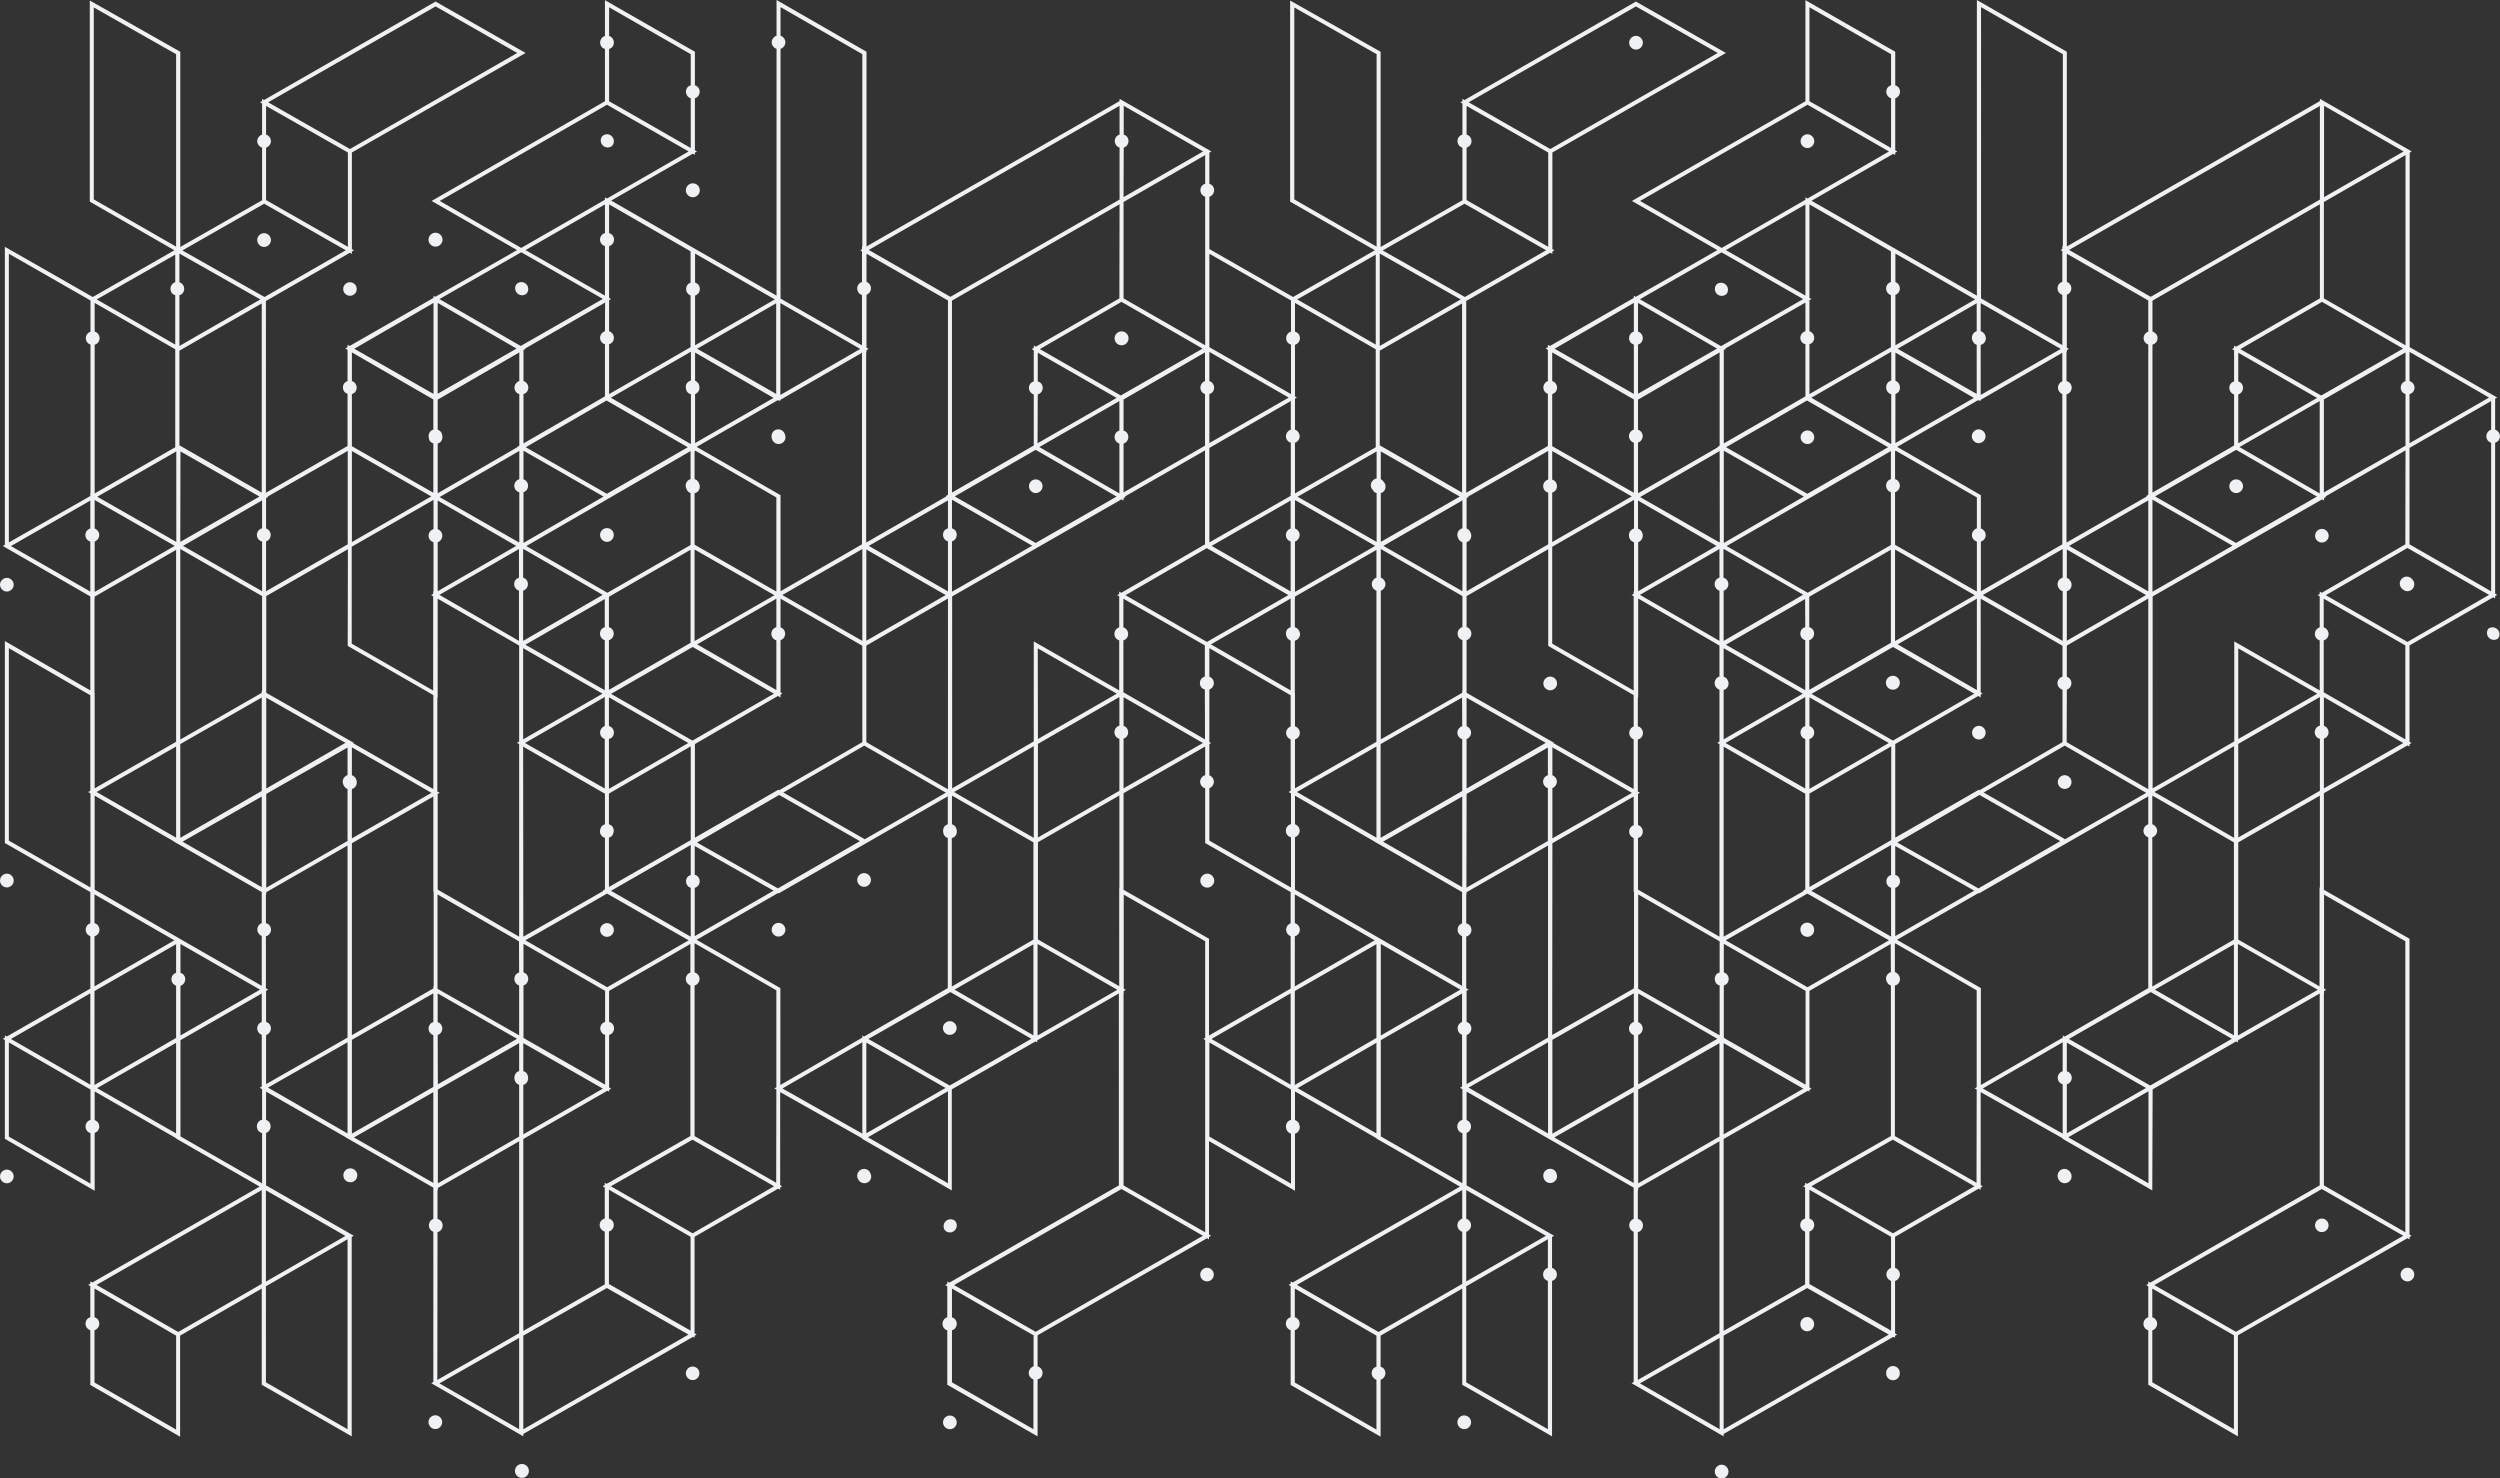 <svg id="Layer_1" data-name="Layer 1" xmlns="http://www.w3.org/2000/svg" viewBox="0 0 1439.4 851.2"><rect x="0" y="0" width="1439.4" height="851.2" fill="#333333" stroke="none"/><defs><style>.cls-1{fill:#f0f1f3;}</style></defs><title>MOD-Website-Components-R1</title><path class="cls-1" d="M1386.1,712.9l1.2.7v-1.4l1.2-.7-1.2-.7V540.5L1338,512.3V456.7l48.1-27.5,1.2.6v-1.3l1.2-.7-1.2-.7V371.6l48.2-27.7,1.1.7v-1.4l1.2-.7-1.2-.7V254.9a5.1,5.1,0,0,0,1.6-.9,4,4,0,0,0,0-5.6,3.9,3.9,0,0,0-1.6-1V229.5l1.2-.6L1408.5,212l-21.1-12.1V87.9l1.2-.7L1374.3,79l-38.6-22.1v1.3L1190,141.9V29.8L1138.2,0V170.2l-49.5-28.4h0L1043,115.6l47-27,1.2.6V87.9l1.2-.7-1.2-.7V56.6a3.9,3.9,0,0,0,1.6-1,4,4,0,0,0,0-5.6,5.1,5.1,0,0,0-1.6-.9V29.8L1039.5.1V58.3l-99.9,57.4L988.8,144l-47,26.9-1.1-.6v1.2l-48.3,27.7-1.2-.7v1.4l-1.2.7.4.2h-.2l1,.6v18a4.2,4.2,0,0,0-1.4.9,3.9,3.9,0,0,0,0,5.6,4.2,4.2,0,0,0,1.4.9v30l-47,26.9V173.3l48.4-27.8,1.2.7v-1.4l1.2-.7-1.2-.7V87.8l99.9-57.3L941.9.9,843.2,57.6l-1.2-.7v1.4l-1.2.6,1.2.7V77.5a3.9,3.9,0,0,0,0,7.5v30.3l-47.1,26.9V29.8L742.8.3V116.1l48.8,28L744.5,171l-48.2-27.6V113.3a3.9,3.9,0,0,0,1.6-1,4,4,0,0,0,0-5.6,5.1,5.1,0,0,0-1.6-.9V87.9l1.2-.7-1.2-.7h0L644.6,56.9v1.3L498.9,141.9V29.8L447.1,0V20.6a3.4,3.4,0,0,0-1.6,1,3.8,3.8,0,0,0,0,5.5,3.4,3.4,0,0,0,1.6,1V170.2l-49.5-28.4h0l-45.7-26.3,47-27,1.2.6V87.9l1.2-.7-1.2-.7V56.6a4.7,4.7,0,0,0,1.6-1,4,4,0,0,0,0-5.6,6.5,6.5,0,0,0-1.6-.9V29.8L348.3.1V20.7a3.9,3.9,0,0,0-1.6,1,4,4,0,0,0,0,5.6,5.1,5.1,0,0,0,1.6.9V58.3l-99.8,57.4L297.7,144l-47.1,26.9-1-.6v1.2l-48.3,27.7-1.2-.7v1.4l-1.2.7.3.2H199l1.1.6v18a6,6,0,0,0-1.5.9,4,4,0,0,0,0,5.6l1.5.9v30l-47,26.9V173.3l48.4-27.8,1.1.7v-1.4l1.2-.7-1.2-.7V87.8l100-57.3L250.8.9,152,57.6l-1.1-.7v1.3l-1.2.7,1.2.7V77.5a3.4,3.4,0,0,0-1.6,1,3.8,3.8,0,0,0,0,5.5,3.4,3.4,0,0,0,1.6,1v30.3l-47.1,26.9V29.8L51.7.3V116.1l48.7,28L53.4,171,2.8,142.1V313.7l-1.2.6,1.8,1.1,48.6,28v54.1L2.8,369.1V485.4L52,513.6v18a6,6,0,0,0-1.5.9,4,4,0,0,0,0,5.6,6,6,0,0,0,1.5.9v30.2L3.9,596.8l-1.1-.7v1.4l-1.2.6,1.2.7v56.9l51.7,29.9V652.3a6,6,0,0,0,1.5-.9,4,4,0,0,0,0-5.6,6,6,0,0,0-1.5-.9V628.4l47,27v.2l48,27.6L53.2,738.4l-1.2-.6v1.3l-1.2.7,1.2.7v17.9a5.1,5.1,0,0,0-1.6.9,4,4,0,0,0,0,5.6,3.9,3.9,0,0,0,1.6,1v31.5l51.7,29.8V769l47-27.1v55.4L202.5,827V712.2l1.2-.7-50.5-29V652.3a6,6,0,0,0,1.5-.9,4.4,4.4,0,0,0,1.1-2.9,4.3,4.3,0,0,0-1.1-2.8,6,6,0,0,0-1.5-.9V628.5l45.9,26.3H199l1.2.7h0l49.3,28.3v18a4.2,4.2,0,0,0-1.4.9,4,4,0,0,0,0,5.6,4.2,4.2,0,0,0,1.4.9v86.5l-1.2.7,1.2.7h0L301.3,827v-1.4L399,769.7l.9.5v-1.1l1.2-.7-1.2-.7V712.1l48.1-27.7,1.2.6v-1.3l1.1-.7-1.1-.7V628.8l47.2,26.6v.3l51.6,29.7V627.2l48.2-27.6,1,.6V599l47-27V682.5l-97.6,56-1.2-.7v1.4l-1.2.7,1.2.7v17.9a2.9,2.9,0,0,0-1.6.9,4,4,0,0,0,0,5.6,2.9,2.9,0,0,0,1.6.9v31.4L597.4,827V794.2a5.6,5.6,0,0,0,1.7-.9,4,4,0,0,0,0-5.6,4.2,4.2,0,0,0-1.7-1V768.8L695,712.9l1.1.7v-1.4l1.2-.7-1.2-.7V657l49.5,28.6V652.7a4.2,4.2,0,0,0,1.6-.9,3.9,3.9,0,0,0,.8-4.4,2.9,2.9,0,0,0-.9-1.6,3.8,3.8,0,0,0-1.5-.9V628.4l47,27v.2l48,27.6-96.3,55.2-1.2-.6v1.3l-1.1.7,1.1.7v17.9a6.5,6.5,0,0,0-1.6.9,4,4,0,0,0,0,5.6,4.7,4.7,0,0,0,1.6,1v31.5l51.8,29.8V794.4a3.9,3.9,0,0,0,1.6-1,4,4,0,0,0,0-5.6,5.1,5.1,0,0,0-1.6-.9V769l47-27.1v55.4L893.6,827V737.5a5.1,5.1,0,0,0,1.6-.9,3.9,3.9,0,0,0,0-5.6,3.9,3.9,0,0,0-1.6-1V712.2l1.2-.7-50.4-29V652.3a4.2,4.2,0,0,0,1.4-.9,4,4,0,0,0,0-5.6,4.2,4.2,0,0,0-1.4-.9V628.5l45.8,26.3h0l1.2.7h0l49.2,28.3v18a4.2,4.2,0,0,0-1.4.9,4,4,0,0,0,0,5.6,4.2,4.2,0,0,0,1.4.9v86.5l-1.2.7,1.2.7h0L992.4,827v-1.4l97.7-55.9,1,.5v-1.1l1.2-.7-1.2-.7V737.5a3.4,3.4,0,0,0,1.6-1,3.8,3.8,0,0,0,0-5.5,3.4,3.4,0,0,0-1.6-1V712.1l48.1-27.7,1.2.6v-1.3l1.2-.7-1.2-.7V628.8l47.2,26.6v.3l51.6,29.7.2-58.2,48.1-27.6,1,.6V599l47.1-27V682.5l-97.6,56-1.1-.7v1.4l-1.2.7,1.2.7v17.9a2.6,2.6,0,0,0-1.6.9,3.9,3.9,0,0,0,0,5.6,2.6,2.6,0,0,0,1.6.9v31.4l51.6,29.7V768.8Zm-1.2-171V709.5l-46.9-27V571.9h.1v-1.3l1.2-.7-1.2-.7V515.1ZM1335.7,511h-.2v56.9l-43.8-25.2-3-1.7v-56l47-26.9Zm-247,48.7a3.4,3.4,0,0,0-1.6,1,3.7,3.7,0,0,0-.5,4.9,2.4,2.4,0,0,0,.6.9,3.8,3.8,0,0,0,1.5.9v86.7l-48.2,27.5-1.2-.6v1.3l-1.2.7,1.2.7v17.9a3.7,3.7,0,0,0-1.6.9,3.9,3.9,0,0,0,0,5.6,3.9,3.9,0,0,0,1.6,1v30.4l-46.9,26.8V655.8l48.5-27.8.9.5v-1l1.2-.7-1.2-.7V570.5l46.8-27Zm.1,152.4V730a3.6,3.6,0,0,0-1.5,1,3.8,3.8,0,0,0,0,5.5,3.6,3.6,0,0,0,1.5,1v28.6l-47-26.8V709a2.9,2.9,0,0,0,1.6-.9,4,4,0,0,0,0-5.6,5.1,5.1,0,0,0-1.6-.9V685l2.6,1.5ZM644.4,567.8l-41.2-23.7-5.6-3.2v-56L644.5,458v53h-.1ZM397.5,560a3,3,0,0,0-1.5.9,3.9,3.9,0,0,0,0,5.5,4.4,4.4,0,0,0,1.5,1v86.7l-48.2,27.5-1.1-.6v1.3l-1.2.7,1.2.7v17.9a3.8,3.8,0,0,0-1.7,6.5,4.2,4.2,0,0,0,1.7,1v30.4l-46.9,26.8V655.8L349.7,628l1,.5v-1l1.2-.7-1.2-.7V595.9a4.2,4.2,0,0,0,1.7-1,4,4,0,0,0,0-5.6,3.2,3.2,0,0,0-1.7-.9V570.5l46.8-27Zm.1,152.1v54l-47-26.8V709a2.6,2.6,0,0,0,1.6-.9,3.9,3.9,0,0,0,0-5.6,4.2,4.2,0,0,0-1.6-.9V685l20.9,12ZM54.4,570.6l47-27v16.5a3.8,3.8,0,0,0-1.5.9,3.9,3.9,0,0,0,0,5.6,3.8,3.8,0,0,0,1.5.9v30.1l-47,27.1Zm50.5-407.1a3.9,3.9,0,0,0-1.6-1V146l46.6,26.4-46.6,26.8V170a5.1,5.1,0,0,0,1.6-.9A4,4,0,0,0,104.9,163.5Zm640.7,35a4.2,4.2,0,0,0,1.7-1,4,4,0,0,0,0-5.6,1.8,1.8,0,0,0-.7-.5l-1-.5V174.4l46.5,26.7v56.4l-46.5,26.6V254.9a3.8,3.8,0,0,0,1.5-.9,3.9,3.9,0,0,0,0-5.6,3.1,3.1,0,0,0-1.5-1V229.5l1.1-.6-1.1-.7ZM841,172.4l-46.6,26.8V146Zm494.7-54.8v54.2l-48.2,27.8-1.2-.6v1.3l-1.2.7,1.2.7v17.9a5.1,5.1,0,0,0-1.6.9,4,4,0,0,0,0,5.6,3.9,3.9,0,0,0,1.6,1v29.4l-47,27.1V198.4a3.8,3.8,0,0,0,1.7-6.5,4.2,4.2,0,0,0-1.7-1V173.1Zm97.4,111.3-45.8,26.3V226.9a4,4,0,0,0,1.7-.9,3.9,3.9,0,0,0,0-5.6,3.7,3.7,0,0,0-1.7-1V202.9h0v-.3l22.2,12.7Zm-48.2,84.5-48.1,27.9-1.2-.7V342l-1.2.7,1.2.6v17.9a3.4,3.4,0,0,0-1.6,1,3.9,3.9,0,0,0,0,5.6,4.2,4.2,0,0,0,1.6.9v28.8l-49.2-28.2v57.6l-47,27V343.4l97.6-55.9,1.1.7v-1.4l1.2-.7-.5-.2,46.2-26.6Zm0,112.3-47-27.1V368.7a4.2,4.2,0,0,0,1.6-.9,3.9,3.9,0,0,0,0-5.6,3.4,3.4,0,0,0-1.6-1V344.7l47,26.9Zm-144.1,49.9a3.4,3.4,0,0,0-1.6-1V458.5h.1v-.4l23.7,13.6,23.2,13.3v56l-47,27V482.1a3.4,3.4,0,0,0,1.6-1A3.8,3.8,0,0,0,1240.8,475.6Zm-691,6a4.2,4.2,0,0,0,1-3.8,4.5,4.5,0,0,0-1.1-2.3,5.1,5.1,0,0,0-1.6-.9V458.5h.1v-.4l13,7.5L595,485v56l-47,27V482.5A4,4,0,0,0,549.8,481.6ZM153.2,595.9a3.4,3.4,0,0,0,1.6-1,3.9,3.9,0,0,0,0-5.6,4.2,4.2,0,0,0-1.6-.9V570.5l1.2-.7-1.3-.8V539.1a3.8,3.8,0,0,0,1.8-1.1,3.9,3.9,0,0,0,0-5.5,3.6,3.6,0,0,0-1.8-1V514.9h.2v-1.2l46.8-26.9V597.4l-46.9,26.8Zm49.4-393L249.5,230v17.4a3.7,3.7,0,0,0-1.6.9,4.1,4.1,0,0,0-1,3.8,3.8,3.8,0,0,0,1.1,2.4l1.5.9v28.3l-46.9-26.8v-30a5.1,5.1,0,0,0,1.6-.9,4,4,0,0,0,0-5.6,3.9,3.9,0,0,0-1.6-1ZM299,219.4a3.4,3.4,0,0,0-1.6,1,3.9,3.9,0,0,0,0,5.6,4.2,4.2,0,0,0,1.6.9v29.7l-1.3.8h.3L252,284V255.4a5.1,5.1,0,0,0,1.6-.9,4.1,4.1,0,0,0,1-3.8,3.8,3.8,0,0,0-1.1-2.4,4.6,4.6,0,0,0-1.5-.9V230.1l47-27.2Zm199.9-19.2V169.7a4.2,4.2,0,0,0,1.4-.9,4,4,0,0,0,0-5.6,4.2,4.2,0,0,0-1.4-.9V146.1L545.8,173V284.9l-1.3.7.4.2-46.2,26.6V202.8l.2.2v-1.4l1.2-.7Zm98.6,26.9a4.2,4.2,0,0,0,1.7-1,4,4,0,0,0,0-5.6,5.6,5.6,0,0,0-1.7-.9V203.1l45.4,26-45.5,26.1Zm296.2,56.5a5.1,5.1,0,0,0,1.6-.9,4,4,0,0,0,0-5.6,2.9,2.9,0,0,0-1.6-.9V259.7l45.8,26.1-45.8,26.3ZM1190,200.2V169.7a4.2,4.2,0,0,0,1.4-.9,3.9,3.9,0,0,0,0-5.6,4.2,4.2,0,0,0-1.4-.9V146.1l46.9,26.9v18a2.7,2.7,0,0,0-1.5.9,3.9,3.9,0,0,0,0,5.6,4.6,4.6,0,0,0,1.5.9v86.5l-1.2.7.4.2-46.3,26.6V227a3.2,3.2,0,0,0,1.8-1,3.9,3.9,0,0,0,0-5.6,4,4,0,0,0-1.8-1V202.8l.2.2v-1.4l1.2-.7Zm98.7,26.9a3.9,3.9,0,0,0,1.6-1,4,4,0,0,0,0-5.6,5.1,5.1,0,0,0-1.6-.9V203.1l45,25.8.4.2-45.4,26.1Zm1.2-26.1,47-27.2,46.7,26.9-47.1,27-1.7-.9Zm-26.8,268-22.7-13,45.9-26.4v52.8Zm-173.2-42.6L1043,399.5l46.9-27,46.8,26.9Zm-2.7,83.8a2.9,2.9,0,0,0,1.6.9v28.1h-.1l-45.8-26.3,45.9-26.4v17.3a5.1,5.1,0,0,0-1.6.9A4,4,0,0,0,1087.2,510.2Zm-341.6,2V482a3.8,3.8,0,0,0,1.5-.9,3.9,3.9,0,0,0,0-5.6,3.8,3.8,0,0,0-1.5-.9V458.1l45.9,26.5h-.1l50.4,29v18a5.5,5.5,0,0,0-1.4.9,4,4,0,0,0,0,5.6,5.5,5.5,0,0,0,1.4.9v28.6l-46.9-27h0ZM557.7,460.9l-8.4-4.9,45.9-26.4v52.8ZM447,361.1a4.2,4.2,0,0,0-1.7,1,3.9,3.9,0,0,0,0,5.6,4.2,4.2,0,0,0,1.7,1v28.6L401.4,371,447,344.7Zm-48.3,65.3-46.9-26.9,47-27,46.8,26.9Zm-2.6,83.8a2.9,2.9,0,0,0,1.6.9v28.1h-.2l-45.7-26.3,45.9-26.4v17.3a5.1,5.1,0,0,0-1.6.9A4,4,0,0,0,396.1,510.2Zm-47.7,60.3v17.9a4.2,4.2,0,0,0-1.6.9,3.9,3.9,0,0,0,0,5.6,2.6,2.6,0,0,0,1.6.9v28.7l-46-26.3h.2l-1.2-.6V567.4a3.9,3.9,0,0,0,1.6-1,4,4,0,0,0,0-5.6,5.1,5.1,0,0,0-1.6-.9V543.4l1.4.8ZM103.9,259.9l45.5,26L103.8,312Zm45.2,50.9a4,4,0,0,0,1.8,1v28.6l-45.5-26.1,45.5-26.2v16.1a3.2,3.2,0,0,0-1.8,1A3.9,3.9,0,0,0,149.1,310.8Zm1.8,32.4v54.4h-.2v1.3l-46.9,26.9V316.1ZM252,174.4l45.4,26.3-45.4,26Zm196.3,56.3.4-.2.6.4v-.7l47-27.1V313.4l-46.9,27V285.1l-48.3-27.8,46.7-26.9ZM795,283.9a3.7,3.7,0,0,0,1.6-.9,4,4,0,0,0,.1-5.5l-.7-.9-1-.7v-16l45.5,26L795,312Zm45.2,21.3a3.8,3.8,0,0,0-.7,4.4,2.9,2.9,0,0,0,.9,1.6,3.9,3.9,0,0,0,1.6,1v28.2l-45.5-26.1L842,288.1v16.1A3.6,3.6,0,0,0,840.2,305.2Zm299.2-74.5.4-.2.6.4v-.7l47-27.1v16.5a2.6,2.6,0,0,0-1.3.8,3.9,3.9,0,0,0,0,5.6,3.8,3.8,0,0,0,1.3.9v86.5l-46.9,27V311.8a4.2,4.2,0,0,0,1.6-.9,3.9,3.9,0,0,0,0-5.6,3.4,3.4,0,0,0-1.6-1V285.1l-48.2-27.8,46.6-26.9Zm196.2.2v53.2l-46.2-26.7ZM1287.5,259l46.5,26.9-46.6,26.7-46.6-26.8ZM1190,340.4a3.7,3.7,0,0,0,1.6-.9,4,4,0,0,0,.4-5.1l-.6-.8a4.2,4.2,0,0,0-1.4-.9V316.4l23.8,13.7,21.8,12.5L1190,368.9Zm1.3-26.1,45.6-26.2v52.4Zm-54.7-3.4a4.2,4.2,0,0,0,1.6.9v28.8l-47.1-26.9V283.4a3.9,3.9,0,0,0,1.6-1,4,4,0,0,0,0-5.6,3.7,3.7,0,0,0-1.6-.9V259.8h.2v-.4l46.9,27v17.8a3.4,3.4,0,0,0-1.6,1A3.9,3.9,0,0,0,1136.6,310.9ZM994.1,396.3a3.9,3.9,0,0,0,.4-5,1.8,1.8,0,0,0-.5-.7,3.9,3.9,0,0,0-1.6-1V373.2l45.6,26.2-45.6,26.3V397.3A4.2,4.2,0,0,0,994.1,396.3Zm-.2-62.8a4.2,4.2,0,0,0-1.6-.9V316.3h.2v-.2l45.7,26.3L992.4,369V340.1a3.4,3.4,0,0,0,1.6-1A3.9,3.9,0,0,0,993.9,333.5Zm45.5,27.6a5.6,5.6,0,0,0-1.7.9,4,4,0,0,0,0,5.6,4.2,4.2,0,0,0,1.7,1v28.8l-45.7-26.2,45.6-26.3Zm2.3,7.5a3.4,3.4,0,0,0,1.6-1,3.9,3.9,0,0,0,0-5.6,4.2,4.2,0,0,0-1.6-.9V343.6l47-27.1v53.6l-47,27.1Zm-2.3,32.7v16.8a2.9,2.9,0,0,0-1.6.9,4,4,0,0,0,0,5.6,5.1,5.1,0,0,0,1.6.9V454l-45.9-26.2Zm49.3-125.4a3.7,3.7,0,0,0-1.6.9,4,4,0,0,0,0,5.6,3.9,3.9,0,0,0,1.6,1v30.4l-47.9,27.5-46.7-26.9,94.6-54.7Zm-96.2,36.7V259.5l46.1,26.4Zm-2.5,20a4.2,4.2,0,0,0-1.6.9,3.9,3.9,0,0,0,0,5.6,3.4,3.4,0,0,0,1.6,1V369l-45.8-26.5L990,316.1Zm101.1-16.2,45.9,26.3-45.9,26.4Zm-4-58.9-46.5,26.8-46.8-26.8,46.6-26.9Zm-96.9,54.6H990v.2l-45.7-26.1,45.8-26.5Zm-47,.1a4.4,4.4,0,0,0,1.5-1,4.3,4.3,0,0,0-.1-5.9,3.8,3.8,0,0,0-1.5-.9V288.2l45.2,26.1-45.1,26.1ZM943,425.8a4.6,4.6,0,0,0,1.8-1,4,4,0,0,0,0-5.6,3.6,3.6,0,0,0-1.8-1V401.6h.2v-57L989,371.1h-.1l1.1.6v17.8a4,4,0,0,0-2.1,6l.6.7a3.8,3.8,0,0,0,1.5.9v29.9l-1.3.7,1.3.7V539.3l-46.9-27.1V482.5a6.5,6.5,0,0,0,1.6-.9,4,4,0,0,0,0-5.6,4.7,4.7,0,0,0-1.6-1V457.1l1.1-.6-1.1-.7H943Zm.2,170.1a4.2,4.2,0,0,0,1.4-.9,3.9,3.9,0,0,0,0-5.6,4.2,4.2,0,0,0-1.4-.9V572l31,17.7,14.6,8.4-45.6,26.2Zm46.9-36a5.6,5.6,0,0,0-1.7.9,4.3,4.3,0,0,0-1.1,2.8,4.4,4.4,0,0,0,1.1,2.9,5.6,5.6,0,0,0,1.7.9v28.7l-11.6-6.6-35.3-20.2V515l45.7,26.3h0l1.2.7ZM939.6,456.5l-45.8,26.2v-29a2.4,2.4,0,0,0,1.4-.9,3.8,3.8,0,0,0,0-5.5,3.1,3.1,0,0,0-1.4-.9V430.3l30.5,17.4ZM796.3,484.6l45.6-26v52.2Zm48.1-59.1a3.1,3.1,0,0,0,1.4-.9,3.8,3.8,0,0,0,0-5.5,3.3,3.3,0,0,0-1.4-1V401.7l45.6,26L844.4,454Zm-2.5-7.4a3.4,3.4,0,0,0-1.6,1,3.8,3.8,0,0,0,0,5.5,3.4,3.4,0,0,0,1.6,1v29.8l-47,27v-54l46.9-26.8Zm-49.4,64.2L746.7,456l45.8-26.2Zm47.9-114.7a3.7,3.7,0,0,0,1.6.9v29.1h-.1v1.3L795,425.7V340.1a3.6,3.6,0,0,0,1.5-1,3.8,3.8,0,0,0,0-5.5,3.6,3.6,0,0,0-1.5-1V316.1l47,27.1v17.9a2.9,2.9,0,0,0-1.6.9A4,4,0,0,0,840.4,367.6Zm-48.6-53.3-46.2,26.5v-29a3.1,3.1,0,0,0,1.5-1,3.8,3.8,0,0,0,0-5.5,3.1,3.1,0,0,0-1.5-1V287.9Zm-98,111.4-47-27.1V368.7a5.1,5.1,0,0,0,1.6-.9,4,4,0,0,0,0-5.6,3.9,3.9,0,0,0-1.6-1V344.7l46.9,26.9v17.9a4.2,4.2,0,0,0-1.7,1,4,4,0,0,0,0,5.6,5.6,5.6,0,0,0,1.7.9Zm1.1-56.1L648,342.7l46.8-27.1,47,27Zm48.2-65.3a4.7,4.7,0,0,0-1.6,1,3.9,3.9,0,0,0,0,5.5,4.7,4.7,0,0,0,1.6,1v28.7l-45.5-26.2,45.5-26.1ZM544.5,342.6l-45.7,26.3V316.4Zm3.6-1.9v-29a3.9,3.9,0,0,0,1.6-1,4,4,0,0,0,0-5.6,5.1,5.1,0,0,0-1.6-.9V287.7l46.2,26.5Zm98.8-85.3a3.9,3.9,0,0,0,1.6-1,4,4,0,0,0,0-5.6,5.1,5.1,0,0,0-1.6-.9V230l46.9-27.1v16.5a3.6,3.6,0,0,0-1.5,1,4,4,0,0,0,0,5.6,4.6,4.6,0,0,0,1.5.9v29.7l-46.9,26.9Zm-2.4-7.5a5.1,5.1,0,0,0-1.6.9,4,4,0,0,0,0,5.6,3.9,3.9,0,0,0,1.6,1v28.7l-46.1-26.7,46.1-26.5ZM596.3,259l46.6,26.9-46.6,26.7-46.6-26.8Zm-50.5,45.2a5.6,5.6,0,0,0-1.7.9,4,4,0,0,0,0,5.6,4.2,4.2,0,0,0,1.7,1v28.8l-45.6-26.2,45.6-26.2ZM447,340.6l-47.1-27V284a5,5,0,0,0,1.9-1,4,4,0,0,0,.7-4.5,4.2,4.2,0,0,0-1-1.7,3.2,3.2,0,0,0-1.6-.9V259.8h.3v-.4l46.8,27Zm-98.8,20.5a5.1,5.1,0,0,0-1.6.9,4,4,0,0,0,0,5.6,3.9,3.9,0,0,0,1.6,1v28.8l-45.7-26.2,45.7-26.3Zm-1.3,38.3-45.7,26.3V373.2Zm3.7-30.8a3.9,3.9,0,0,0,1.6-1,4,4,0,0,0,0-5.6,5.1,5.1,0,0,0-1.6-.9V343.6l47-27.1v53.6l-47,27.1ZM347,342.5,301.2,369V340.1a3.9,3.9,0,0,0,1.6-1,4,4,0,0,0,0-5.6,5.1,5.1,0,0,0-1.6-.9V316.3h.2v-.2L328,331.5Zm1.2,58.8v16.8a2.7,2.7,0,0,0-1.5.9,3.9,3.9,0,0,0,0,5.6,4.6,4.6,0,0,0,1.5.9V454l-45.9-26.2Zm49.4-125.4a3.2,3.2,0,0,0-1.6.9,3.8,3.8,0,0,0-.8,4.5,4.2,4.2,0,0,0,1,1.7,4.2,4.2,0,0,0,1.4.9v29.9l-47.9,27.5-22.1-12.8L303,314.4l94.6-54.7Zm-96.2,36.7V283.4a6,6,0,0,0,1.5-.9,4,4,0,0,0,0-5.6,3,3,0,0,0-1.5-.9V259.5l46.1,26.4Zm-2.6,20a6.5,6.5,0,0,0-1.6.9,4,4,0,0,0,0,5.6,4.7,4.7,0,0,0,1.6,1V369L253,342.5l45.8-26.4Zm101.1-16.2,46,26.3-46,26.4ZM396,257.5l-46.6,26.8-46.7-26.8,46.5-26.9Zm-97,18.4a4.2,4.2,0,0,0-1.7,1,3.9,3.9,0,0,0,0,5.6,4,4,0,0,0,1.7.9v28.7h-.2v.2l-45.7-26.1L299,259.6Zm-47,36.3a3.1,3.1,0,0,0,1.5-1,3.8,3.8,0,0,0,0-5.5,3.1,3.1,0,0,0-1.5-1V288.2l45.2,26.1L252,340.4Zm0,32.5,45.9,26.4h-.1l1.1.6v55.3l-1.3.7,1.3.7V539.3L252,512.2V457.1l1.2-.6-1.2-.7h-.2V401.6h.2Zm-3.6,111.8-45.8,26.2V454.3a4.2,4.2,0,0,0,1.7-1,4.1,4.1,0,0,0,.8-4.4,3.4,3.4,0,0,0-1-1.6,2.9,2.9,0,0,0-1.5-.9V430.3l33.2,18.9ZM153.3,454V401.7l45.6,26Zm-2.6-52.4v53.8l-46.9,27v-54Zm0,57v52.2l-45.6-26.2Zm2.6-1.5,46.8-26.7v15.9a3.9,3.9,0,0,0-1.6,1,3.8,3.8,0,0,0-.8,4.4,3.4,3.4,0,0,0,1,1.6,2.4,2.4,0,0,0,1.4.9v30l-46.8,26.9Zm49.3,28.4,46.9-26.9v54.9h.2v54.3h-.2v1.3L202.6,596ZM252,595.9a3.8,3.8,0,0,0,1.5-.9,4,4,0,0,0,0-5.6,3.8,3.8,0,0,0-1.5-.9V572l29.4,16.8,16.3,9.3-45.6,26.2Zm-2.5-24v16.6a2.9,2.9,0,0,0-1.6.9,4,4,0,0,0,0,5.6,2.9,2.9,0,0,0,1.6.9v29.9l-46.9,26.9v-54Zm49.4-12a5.1,5.1,0,0,0-1.6.9,4,4,0,0,0,0,5.6,3.9,3.9,0,0,0,1.6,1v28.7l-47-26.8V515l45.8,26.3h-.1l1.2.7Zm2.3-130L348.3,457v17.6a4.2,4.2,0,0,0-1.6.9,3.9,3.9,0,0,0-1.1,2.1,3.7,3.7,0,0,0,1,3.8,4.2,4.2,0,0,0,1.7,1v29.7l-1.3.7.3.2-46,26.3Zm49.4,80.8V482.3a5.1,5.1,0,0,0,1.6-.9,4.1,4.1,0,0,0,1-2.1,3.7,3.7,0,0,0-1-3.8,4.2,4.2,0,0,0-1.6-.9V456.9l47.1-27.2v54Zm0-56.5V425.5a5.6,5.6,0,0,0,1.7-.9,4,4,0,0,0,0-5.6,4.2,4.2,0,0,0-1.7-1V401.5l45.7,26.3Zm99.8-111.6,46.1-26.5V369Zm48.4,29.1,47-27.1V454h-.1v.4l-46.9-27.1Zm49.4,82.2V343.4l97.5-55.9,1.2.7v-1.4l1.2-.7-.5-.2,46.2-26.6v54.1l-48.2,27.9-1.2-.7V342l-1.2.7,1.2.6v17.9a3.9,3.9,0,0,0-1.6,1,4,4,0,0,0,0,5.6,5.1,5.1,0,0,0,1.6.9v28.8l-49.2-28.2v57.6Zm49.3-80.6L643,399.4l-45.4,26.1Zm145.6-28.7v16.5a6.5,6.5,0,0,0-1.6.9,4,4,0,0,0-.7,4.5,3.1,3.1,0,0,0,.9,1.4,4.2,4.2,0,0,0,1.4.9v28.7L697.2,371Zm2.4,24.3a4,4,0,0,0,1.8-1,3.8,3.8,0,0,0,.3-5.2,1.8,1.8,0,0,0-.5-.7,5.1,5.1,0,0,0-1.6-.9V344.8h.1v-1.3l46.9-26.9v16a3.1,3.1,0,0,0-1.5,1,3.8,3.8,0,0,0,0,5.5,3.1,3.1,0,0,0,1.5,1v87l-46.9,26.8V425.7a4.2,4.2,0,0,0,1.6-.9,3.9,3.9,0,0,0,0-5.6,3.4,3.4,0,0,0-1.6-1V399h-.1Zm98.9,88.2,46.8-26.7v15.9a4.7,4.7,0,0,0-1.6,1,3.9,3.9,0,0,0,0,5.5,4.7,4.7,0,0,0,1.6,1v30.4l-46.9,26.9Zm49.4,28.4,46.8-26.9v16.5a4.2,4.2,0,0,0-1.4.9,3.9,3.9,0,0,0,0,5.6,4.2,4.2,0,0,0,1.4.9v31h.2v54.3h-.1v1.3l-47,26.8Zm46.9,86.4v16.6a2.6,2.6,0,0,0-1.6.9,3.9,3.9,0,0,0,0,5.6,2.6,2.6,0,0,0,1.6.9v29.9l-46.9,26.9v-54Zm51.8,25.6V567.4a4.2,4.2,0,0,0,1.6-.9,3.9,3.9,0,0,0,1.2-2.8,4,4,0,0,0-1.2-2.9,4.2,4.2,0,0,0-1.6-.9V543.4l47.1,27.1v54l-46-26.3h.1Zm-.1-167.6,47,27.1v55.1l-1.3.7.4.2-46.1,26.3Zm49.4,80.8V456.9l47.1-27.2v54Zm0-56.5V425.5a3.7,3.7,0,0,0,1.6-.9,4,4,0,0,0,0-5.6,3.9,3.9,0,0,0-1.6-1V401.5l45.7,26.3Zm50.8-83.2,45.6-26.3v52.6Zm49-28.4,46-26.5v16.5a4.6,4.6,0,0,0-1.8,1,4,4,0,0,0-.3,5.2l.5.7a5.1,5.1,0,0,0,1.6.9V369Zm48.4,54.5a4.4,4.4,0,0,0,1.5-1,3.9,3.9,0,0,0,0-5.5,4.4,4.4,0,0,0-1.5-1V371.7l46.9-27.1V454h0v.4l-47-27.1Zm49.3-56.4v-53l46.1,26.5Zm-52.8-139.8-46.1,26.5V198.6a3.9,3.9,0,0,0,2.6-5.4,3.1,3.1,0,0,0-1-1.5,3.4,3.4,0,0,0-1.6-1V174.5Zm-48.4-10.2a3.4,3.4,0,0,0-1.6,1,3.9,3.9,0,0,0-.8,4.4,6,6,0,0,0,.9,1.5,3.8,3.8,0,0,0,1.5.9v28.3l-37.6-21.5-7.9-4.5,45.5-26.2Zm-46.8,36.2,1.5-.9a4.1,4.1,0,0,0,1-3.8,4.7,4.7,0,0,0-1.1-2.1,4.2,4.2,0,0,0-1.4-.9V203l45.2,26.1-45.2,26ZM989.1,257.5l-46,26.5V254.8a3.8,3.8,0,0,0,1.5-.9,3.9,3.9,0,0,0,0-5.6,3.8,3.8,0,0,0-1.5-.9V230.1l47-27.2v53.7l-1.3.8Zm-.5-56.8-45.5,26V198.4a5.1,5.1,0,0,0,1.6-.9,4,4,0,0,0,0-5.6,3.9,3.9,0,0,0-1.6-1V174.4Zm-47.9-9.8a4.7,4.7,0,0,0-1.6,1,4,4,0,0,0,0,5.6,6.5,6.5,0,0,0,1.6.9v28.4l-45.6-26,45.6-26.4Zm0,39.1v17.4a3.2,3.2,0,0,0-1.6.9,3.9,3.9,0,0,0,0,5.6,3.4,3.4,0,0,0,1.6,1v28.8l-47-26.8v-30a4.2,4.2,0,0,0,1.6-.9,3.9,3.9,0,0,0,0-5.6,3.4,3.4,0,0,0-1.6-1V202.9Zm.1,57.8v16.5a4.2,4.2,0,0,0-1.7,1,3.8,3.8,0,0,0-1.2,3.1,3.9,3.9,0,0,0,1.2,2.8,4.2,4.2,0,0,0,1.7,1v28.4h-.2v1.3l-1.2.7,1.2.7v54.3l-46.9-27V314.8Zm-.2,112.4v18.1a4.2,4.2,0,0,0-1.4.9,4,4,0,0,0,0,5.6,4.2,4.2,0,0,0,1.4.9v28.6l-11.9-6.8-34.2-19.6.3-.2-50.4-28.8V368.5a2.9,2.9,0,0,0,1.6-.9,4,4,0,0,0,0-5.6,3.9,3.9,0,0,0-1.6-1V343.2l47-27v55.7Zm-148-140.3v15.6a3.6,3.6,0,0,0-2.1,1.1,3.8,3.8,0,0,0-.1,5.5l.6.9a3.7,3.7,0,0,0,1.6.9V312l-45.5-26Zm-49.4-12.5a3.4,3.4,0,0,0-1.6,1,3.9,3.9,0,0,0,0,5.6,4.2,4.2,0,0,0,1.6.9v28.8h-.1v1.8l-46.8,26.8V257.9l46.9-27Zm-97.5-73.6,46.7,26.9-47.1,27L598.7,201ZM495.3,200.9l-46,26.5V174.5Zm-95.1,26a4.2,4.2,0,0,0,1.4-.9,3.9,3.9,0,0,0,1-3.8,3.9,3.9,0,0,0-1.1-2.1,3.8,3.8,0,0,0-1.3-.9V203l45.2,26.1-45.2,26Zm-150.6-.1-45.6-26,45.6-26.4Zm-1.3,59-45.7,26.3V259.7Zm1.3,2v16.9a3.3,3.3,0,0,0-1.7,1,3.9,3.9,0,0,0,0,5.5,4.2,4.2,0,0,0,1.7,1v28.4h-.2v1.3l-1.2.7,1.2.7v54.3l-46.9-27V314.8Zm-49.4,84.1,49.3,28.3v54.1l-9.4-5.3-36.8-21.1.4-.2-50.4-28.8V343.2l47-27Zm-98.7-112V312L56,286ZM349.6,568.4l-46.4-26.6-.7-.4,47-26.9,21.3,12.2,25.7,14.7Zm98.5-113.7-48,27.6V428.4l47.8-27.7,1.5.9v-1.7l1.1-.6-1.1-.7v-30a6,6,0,0,0,1.5-.9,4,4,0,0,0,0-5.6,6,6,0,0,0-1.5-.9V344.7l47.1,27.1v55.5L448.6,455Zm149.5-26.4,46.9-27v16.5a4.2,4.2,0,0,0-1.7,1,4,4,0,0,0,0,5.6,4.2,4.2,0,0,0,1.7,1v29.9l-46.9,26.9Zm49.3-3a6,6,0,0,0,1.5-.9,4,4,0,0,0,0-5.6,6,6,0,0,0-1.5-.9V401.4l45.7,26.4-45.7,26.1Zm49.4,28.5a4.2,4.2,0,0,0,1.4-.9,3.9,3.9,0,0,0,0-5.6,4.2,4.2,0,0,0-1.4-.9v-18l1-.6-1-.6V397a4.2,4.2,0,0,0,1.4-.9,3.9,3.9,0,0,0,0-5.6,4.2,4.2,0,0,0-1.4-.9V373.2l46.8,27.1v18a4.2,4.2,0,0,0-1.4.9,3.9,3.9,0,0,0,0,5.6,4.2,4.2,0,0,0,1.4.9v29.6l-1.2.7,1.4.8v17.7a4,4,0,0,0-1.8,1,4,4,0,0,0,0,5.6,4,4,0,0,0,1.8,1v28.8h-.2L696.3,484Zm49.2,85.3a4.2,4.2,0,0,0,1.7-1,3.9,3.9,0,0,0,0-5.6,4.2,4.2,0,0,0-1.7-1V515h.1l45.9,26.4-46,26.5Zm98.9,56.8a3.9,3.9,0,0,0,1.6-1,4,4,0,0,0,0-5.6,5.1,5.1,0,0,0-1.6-.9V570.5l1.2-.7-1.4-.8V539.2a3.2,3.2,0,0,0,1.8-1,3.9,3.9,0,0,0,0-5.6,4,4,0,0,0-1.8-1V514.9h.2v-1.2l46.9-26.9V597.4l-46.9,26.8Zm196.3-27.5-47.1-27,47-26.9,47,26.9Zm98.6-113.7-48.1,27.6V428.4l47.8-27.7,1.4.9v-1.7l1.1-.6-1.1-.7V344.7l47.1,27.1v17.8a3.3,3.3,0,0,0-1.7,1,3.8,3.8,0,0,0,0,5.5,4.2,4.2,0,0,0,1.7,1v30.2L1139.7,455Zm149.4-26.4,47-27v16.5a4,4,0,0,0-1.8,1,4,4,0,0,0,0,5.6,4,4,0,0,0,1.8,1v29.9l-47,26.9Zm0-55,45.5,26.1-45.5,26.1Zm49.3-89.8V230l47-27.1v16.5a3.9,3.9,0,0,0-1.6,1,4,4,0,0,0,0,5.6,5.1,5.1,0,0,0,1.6.9v29.7Zm-246.7-84.7v-29a4.2,4.2,0,0,0,1.4-.9,4,4,0,0,0,0-5.6,4.2,4.2,0,0,0-1.4-.9V146l45.9,26.4Zm-2.4,3.7v16.6a4.6,4.6,0,0,0-1.8,1,4.2,4.2,0,0,0-1,3.8,3.6,3.6,0,0,0,1.1,2.1,4.2,4.2,0,0,0,1.7,1v28.4h-.2v.2L1042.9,229Zm-49.4-11.8a4.2,4.2,0,0,0-1.7,1,3.8,3.8,0,0,0,1.7,6.5v30l-47,27.1V201.5l1.2-.6-.4-.2,46.2-26.5ZM891.4,276.1a4.2,4.2,0,0,0-1.7,1,3.9,3.9,0,0,0,0,5.6,3.2,3.2,0,0,0,1.7.9v29.8l-47,27V312.1a2.9,2.9,0,0,0,1.6-.9,4,4,0,0,0,.7-4.5,4.6,4.6,0,0,0-.9-1.5,4.2,4.2,0,0,0-1.4-.9V286.8l1.2-.7-.3-.2,46.1-26.3ZM742,228.9l-45.7,26.2V226.9a5.1,5.1,0,0,0,1.6-.9,4,4,0,0,0,0-5.6,3.9,3.9,0,0,0-1.6-1V202.9h0v-.3L719.5,216Zm-97.5-57.1-48.1,27.8-1.2-.6v1.3l-1.2.7,1.2.7v17.9a4.2,4.2,0,0,0-1.6.9,3.9,3.9,0,0,0,0,5.6,3.4,3.4,0,0,0,1.6,1v29.4l-47.1,27.1V173.1l96.5-55.5Zm-197.6,55-38.8-22.2-6.7-3.8,45.5-26.2Zm-46.7-28V170.2a4.7,4.7,0,0,0,1.6-1,4,4,0,0,0,0-5.6,6.5,6.5,0,0,0-1.6-.9V146l45.9,26.4Zm-2.4,3.7v16.6a4,4,0,0,0-1.8,1,3.7,3.7,0,0,0-1,3.8,3.5,3.5,0,0,0,1,2.1,4.6,4.6,0,0,0,1.8,1v28.4h-.2v.2L351.7,229Zm-49.5-11.8a3.9,3.9,0,0,0-1.6,1,3.9,3.9,0,0,0,0,5.6,3.7,3.7,0,0,0,1.6.9v30l-46.9,27.1V226.9a4.2,4.2,0,0,0,1.6-.9,3.9,3.9,0,0,0,0-5.6,3.4,3.4,0,0,0-1.6-1V201.5l1.2-.6-.3-.2,46.1-26.5ZM200.2,313.4l-47,27V311.7a4.6,4.6,0,0,0,1.5-.9,4,4,0,0,0,0-5.6,4.6,4.6,0,0,0-1.5-.9V286.8l1.2-.7-.3-.2,46.1-26.3Zm-99.3-55.9L54.5,284.1V198.5a4.2,4.2,0,0,0,1.7-1,4,4,0,0,0,0-5.6,4.2,4.2,0,0,0-1.7-1V174.4l46.4,26.7ZM52,304.3a3.9,3.9,0,0,0,0,7.5v28.8L6.3,314.4,52,288.2Zm2.5,7.5a4.4,4.4,0,0,0,1.5-1,3.9,3.9,0,0,0,0-5.5,4.4,4.4,0,0,0-1.5-1V287.9l46.1,26.4L54.5,340.8Zm46.9,170.5L55.6,456l45.8-26.2Zm-1,2.3h-.2l50.5,29v17.9a4.2,4.2,0,0,0-1.4.9,3.9,3.9,0,0,0,0,5.5,2.4,2.4,0,0,0,1.4.9v28.8l-47-27h0L54.5,512.2V458.1Zm3.5,83a4.7,4.7,0,0,0,1.6-1,4,4,0,0,0,0-5.6,4.3,4.3,0,0,0-1.6-.9V543.5l45.8,26.3-45.8,26.4Zm96.2,32.5v52.5l-45.8-26.4Zm49.4,28.7v52.3l-45.7-26.2Zm2.6-1.5,46.8-26.7v16.1a4.2,4.2,0,0,0-1.6.9,4.5,4.5,0,0,0,.1,6.1,3.8,3.8,0,0,0,1.5.9v29.8l-46.8,26.9Zm49.2-2.7a3.2,3.2,0,0,0,1.6-.9A4.1,4.1,0,0,0,304,620a4.4,4.4,0,0,0-1.1-2.4,6.5,6.5,0,0,0-1.6-.9V600.6l45.8,26.2-45.8,26.3ZM400,511.2a4.2,4.2,0,0,0,1.7-1,4,4,0,0,0,0-5.6,3.2,3.2,0,0,0-1.7-.9V487.1l45.4,25.7L400,539Zm1.3-26.1,47.3-27.4,46.5,26.6-47.2,27.2Zm96.6-1.9L451,456.3l46.6-27,47,27.1Zm2.1,115,47.2-27,46.6,26.9-47,26.9-12.3-7Zm-1.2,2.1L533.2,620l11.2,6.4-45.6,26.1Zm50.8-30.5L595,543.7v52.4Zm97.3-113.1,47-26.9v16.5a4.2,4.2,0,0,0-1.7,1,3.9,3.9,0,0,0,0,5.6,4.2,4.2,0,0,0,1.7,1v31.5l49.2,28.2v18a4.2,4.2,0,0,0-1.4.9,3.9,3.9,0,0,0,0,5.6,4.2,4.2,0,0,0,1.4.9v30.2l-47,27V540.5l-49.2-28.2Zm96.2,167.8-45.6-26.3,45.6-26.3Zm2.4.2V570.6l47-27v54ZM795,543.5l45.8,26.3L795,596.2Zm96.3,56.6v52.5l-45.8-26.4Zm49.3,28.7v52.3l-45.7-26.2Zm2.6-1.5L990,600.6v53.8l-46.8,26.9Zm49.2-26.7,45.9,26.2-45.9,26.3Zm98.8-89.4a3.9,3.9,0,0,0,1.6-1,4,4,0,0,0,0-5.6,3.7,3.7,0,0,0-1.6-.9V487.1l45.5,25.7L1091.2,539Zm1.2-26.1,47.3-27.4,46.5,26.6-47.1,27.2Zm96.6-1.9-46.9-26.9,46.7-27,46.9,27.2Zm2.2,115,47.1-27,46.7,26.9L1238,625l-11.9-6.8Zm-1.2,26.1a3.9,3.9,0,0,0,0-7.5V600.3l34.9,20,10.7,6.1L1190,652.5Zm50.7-54.5,45.5-26.1v52.4ZM1338,453.9V425.3a3.8,3.8,0,0,0,1.5-.9,3.9,3.9,0,0,0,0-5.6,3.8,3.8,0,0,0-1.5-.9V401.4l45.7,26.4Zm48.1-84.3-47-26.9,47-27.2,45.4,26.1,1.6.9Zm48.2-122.2a3.9,3.9,0,0,0-1.6,1,4,4,0,0,0,0,5.6,5.1,5.1,0,0,0,1.6.9v85.6l-5.1-3-41.9-24.1V257.9l47-27ZM1385,198.5h0v.3l-47-27V116.3l47-27ZM1338.1,60.9l45.8,26.3-45.8,26.3Zm-2.4,54-97.4,56-47-27L1335.7,61ZM1140.6,4.1l47.1,27.1V141.8l-.3-.2v1.8l-1,.6,1,.6v17.7a4.3,4.3,0,0,0-1.6.9,4,4,0,0,0,0,5.6,4.7,4.7,0,0,0,1.6,1v28.9l-46.8-26.9Zm-51.9,158.3a5.1,5.1,0,0,0-1.6.9,4,4,0,0,0,0,5.6,3.9,3.9,0,0,0,1.6,1v30l-46.9,27V198.2a5.1,5.1,0,0,0,1.6-.9,4,4,0,0,0,0-5.6,3.9,3.9,0,0,0-1.6-1V172.8l1.2-.6-1.2-.7V117.7l46.9,27Zm-49.2,7.8L993.7,144l45.8-26.3Zm49.3-139V49.1a6.5,6.5,0,0,0-1.6.9,4,4,0,0,0,0,5.6,4.7,4.7,0,0,0,1.6,1V85.2l-37.4-21.5-9.6-5.4V4.2ZM944.3,115.7l96.4-55.4,9.2,5.3,37.7,21.6-46.9,27.1-1.2-.7V115l-48.1,27.7h-.2Zm47,29.7h.1l46.8,26.8-47.3,27.1-46.7-27,47-27ZM841.8,283.6l-47.4-27.2V201.9l47.4-27.2ZM843.4,171l-47.3-26.8,47.1-26.9,47,26.8ZM941.9,3.7,989,30.5,892.6,85.8l-47-26.9ZM891.4,87.8v54.3l-47-26.9V85a3.9,3.9,0,0,0,0-7.5V61ZM745.2,4.3l47.4,26.9V142l-47.4-27.2Zm46.9,142.3v51.8l-45.2-26ZM743.3,173v17.9a3.4,3.4,0,0,0-1.6,1,3.9,3.9,0,0,0,0,5.6l.6.5,1,.4v28.5l-24.8-14.3-22.2-12.7V146.1Zm-49.4-67.2a5.1,5.1,0,0,0-1.6.9,4,4,0,0,0,0,5.6,3.9,3.9,0,0,0,1.6,1v28.8h0v56.4h0v.3l-47-27V116.3l47-27ZM647,85a4.7,4.7,0,0,0,1.6-1,4,4,0,0,0,0-5.6,5.1,5.1,0,0,0-1.6-.9V60.9l45.7,26.3-45.8,26.3Zm-2.4-7.5a5.1,5.1,0,0,0-1.6.9,4,4,0,0,0,0,5.6,3.9,3.9,0,0,0,1.6,1v29.9l-97.4,56-47-27,144.4-83ZM496.5,31.2V141.8h-.2v1.7l-1,.6,1,.6v17.7a3.7,3.7,0,0,0-1.6.9,4,4,0,0,0,0,5.6,3.9,3.9,0,0,0,1.6,1v28.9l-46.9-26.9V28.1a3.4,3.4,0,0,0,1.6-1,3.8,3.8,0,0,0,0-5.5,3.4,3.4,0,0,0-1.6-1V4.1ZM397.6,162.8a2.9,2.9,0,0,0-1.4.8,4,4,0,0,0,0,5.6,4.2,4.2,0,0,0,1.4.9v29.8l-46.9,27V198.2a5.1,5.1,0,0,0,1.6-.9,4,4,0,0,0,0-5.6,3.9,3.9,0,0,0-1.6-1V172.8l1.1-.6-1.1-.7V141.7a3.9,3.9,0,0,0,0-7.5V117.7l46.9,27Zm-49.3-28.6a3.9,3.9,0,0,0,0,7.5v28.5L302.6,144l45.7-26.3Zm49.4-103V49.1a5.1,5.1,0,0,0-1.6.9,4,4,0,0,0,0,5.6,3.9,3.9,0,0,0,1.6,1V85.2L359.5,63.3l-8.8-5V28.2a5.1,5.1,0,0,0,1.6-.9,4,4,0,0,0,0-5.6,3.9,3.9,0,0,0-1.6-1V4.2ZM253.2,115.7l96.3-55.4,8.3,4.8,38.7,22.1-47,27.1-1.2-.7V115l-48.1,27.7H300ZM300,145.3h.2l46.9,26.8-47.3,27.1-46.8-27ZM150.7,283.6l-47.4-27.2V201.9l47.4-27.2ZM152.3,171,105,144.2l47.1-26.9,47,26.8Zm.9-55.8V85a3.4,3.4,0,0,0,1.6-1,3.8,3.8,0,0,0,0-5.5,3.4,3.4,0,0,0-1.6-1V61l47.1,26.8v54.3ZM250.8,3.7l47,26.8L201.5,85.8,154.4,58.9ZM54,4.3l47.4,26.9V142L54,114.8Zm46.9,142.3v15.9a3.9,3.9,0,0,0-1.6,1,4,4,0,0,0,0,5.6,5.1,5.1,0,0,0,1.6.9v28.4l-45.2-26Zm-95.8-.5,47,26.9v18a4.6,4.6,0,0,0-1.5.9,3.9,3.9,0,0,0,0,5.6,4.6,4.6,0,0,0,1.5.9v85.4H52v1.8L5.1,312.3ZM54.4,344.8h.1v-1.3l46.9-26.9V427.1L54.5,453.9V399h-.1ZM5.1,484V373.2L52,400.3v55l-1.2.7,1.3.8v54.1H52Zm49.3,55.1a4.2,4.2,0,0,0,1.7-1,4,4,0,0,0,0-5.6,4.2,4.2,0,0,0-1.7-1V515h.1l45.9,26.4-46,26.5ZM52,571.9v52.6L6.3,598.2ZM5.1,654.4V600.2l47,27.1v17.5a4.2,4.2,0,0,0-1.7,1,4,4,0,0,0,0,5.6,4.2,4.2,0,0,0,1.7,1v29.1Zm50.8-27.9,45.5-26.1v52.2Zm97.3,58.9h0l45.7,26.2-45.8,26.3V685.3ZM54.4,796V765.9a3.9,3.9,0,0,0,1.6-1,4,4,0,0,0,0-5.6,5.1,5.1,0,0,0-1.6-.9V741.9l47,27.1v54.1Zm48.2-29.1-47-27.1,95.1-54.6v54Zm97.5,56-47-27V740.6l47-27.1ZM150.9,644.7a3.2,3.2,0,0,0-1.8,1,3.9,3.9,0,0,0-1.2,2.8,4,4,0,0,0,3,3.9v28.8h-.2l-46.8-26.9V598.9L150.7,572v16.4a4.2,4.2,0,0,0-1.4.9,3.9,3.9,0,0,0,0,5.6,4.2,4.2,0,0,0,1.4.9v29.8l-1.2.7,1.4.8Zm101,64.7a3.6,3.6,0,0,0,1.8-1,4,4,0,0,0,0-5.6,4.6,4.6,0,0,0-1.8-1V685.2l.2.2V684l46.8-26.9V767.6l-47.1,26.9Zm47,113.5L253,796.5l45.9-26.2Zm2.4,0V769l48.1-27.4,47,26.8Zm97.5-112.8-25.7-14.8L351.7,683l47-26.8,47,26.8ZM446.9,681l-47-26.9V567.4a3.3,3.3,0,0,0,1.7-1,3.8,3.8,0,0,0,0-5.5,4.2,4.2,0,0,0-1.7-1V543.3h.1v-.2l47,27.1v55.8l-1.2.7,1.2.6ZM401.1,541.1l46.8-26.9.4.2,97.4-55.9v16.1a5.1,5.1,0,0,0-1.6.9,4.2,4.2,0,0,0-1,3.8,3.8,3.8,0,0,0,1.1,2.3,4.6,4.6,0,0,0,1.5.9v86.4l-48.2,27.9-1-.6v1.2l-47.2,27.3V568.9Zm49.4,85.6,46-26.6v52.6Zm49.2,28.1,46.1-26.5v53Zm97.7-58.6V543.5l5.3,3,40.6,23.4ZM548.1,795.9v-30a2.9,2.9,0,0,0,1.6-.9,4,4,0,0,0,0-5.6,2.9,2.9,0,0,0-1.6-.9V741.9l34.6,19.9,12.4,7v17.9a3.4,3.4,0,0,0-1.6,1,3.9,3.9,0,0,0,0,5.6,4.6,4.6,0,0,0,1.5.9v28.7Zm144.5-84.4-96.3,55.3-12.4-7.1-34.6-19.8,96.4-55.3,5.5,3.1Zm-41.1-26.3-4.6-2.7V571.9h.1v-1.3l1.2-.7-1.2-.7V515.1l46.9,26.8v55.6l-1.1.7,1.1.6V709.5Zm44.8-30.8V600.2l47,27.1v17.5a4,4,0,0,0-1.8,1,4.2,4.2,0,0,0-.8,4.4,3.9,3.9,0,0,0,1,1.6,4.2,4.2,0,0,0,1.6.9v28.8Zm50.8-27.9,45.4-26.1v52.2Zm97.1,82.7a3.4,3.4,0,0,0,1.6-1,3.8,3.8,0,0,0,0-5.5,3.4,3.4,0,0,0-1.6-1V685.3h.2l45.7,26.2-45.9,26.3ZM745.5,796V765.9a3.9,3.9,0,0,0,1.6-1,3.9,3.9,0,0,0,0-5.6,5.1,5.1,0,0,0-1.6-.9V741.9l47,27.1v17.9a5.1,5.1,0,0,0-1.6.9,4,4,0,0,0,0,5.6,3.9,3.9,0,0,0,1.6,1v28.7Zm48.2-29.1-47-27.1,95.2-54.6v16.5a3.4,3.4,0,0,0-1.6,1,3.8,3.8,0,0,0,0,5.5,3.4,3.4,0,0,0,1.6,1v30ZM891.2,730a4.7,4.7,0,0,0-1.6,1,4,4,0,0,0,0,5.6,6.5,6.5,0,0,0,1.6.9v85.4l-47-27V740.6l47-27.1ZM842,644.8a4,4,0,0,0-1.8,1,4,4,0,0,0,0,5.6,3.2,3.2,0,0,0,1.8,1v28.8h-.1L795,654.3V598.9L841.8,572v16.4a4.2,4.2,0,0,0-1.4.9,4,4,0,0,0,0,5.6,4.2,4.2,0,0,0,1.4.9v29.8l-1.2.7,1.4.8Zm101,64.6a3.2,3.2,0,0,0,1.8-1,4,4,0,0,0,0-5.6,4,4,0,0,0-1.8-1V685.2l.2.2V684L990,657.1V767.6L943,794.5Zm47.1,113.5-45.9-26.4,45.9-26.2Zm2.3,0V769l48.1-27.4,47,26.8Zm97.5-112.8-45.1-26-1.9-1.1,46.9-26.8,47,26.8ZM1138,681l-47-26.9V567.4a3.8,3.8,0,0,0,1.8-.9,3.9,3.9,0,0,0,.4-5,1.6,1.6,0,0,0-.6-.8,3.4,3.4,0,0,0-1.6-1V543.3h.2v-.2l46.9,27.1v55.8l-1.2.7,1.2.6Zm-45.8-139.9,46.9-26.9.3.2,97.5-55.9v16.1a3.4,3.4,0,0,0-1.6,1,3.8,3.8,0,0,0,0,5.5,3.4,3.4,0,0,0,1.6,1v86.8l-48.1,27.9-1.1-.6v1.2l-47.2,27.3V568.9Zm49.4,85.6,46-26.6v16.7a3.9,3.9,0,0,0,0,7.5v28.4Zm49.2,28.1,46.2-26.5v53Zm97.7-58.6V543.5l3.3,1.9,42.7,24.5Zm48.3,88.4,46.9,26.9-96.3,55.3-12.1-6.9-34.9-20Zm-97.6,111.3v-30a2.6,2.6,0,0,0,1.6-.9,3.9,3.9,0,0,0,0-5.6,2.6,2.6,0,0,0-1.6-.9V741.9l34.9,20,12.1,6.9v54.1Z"/><path class="cls-1" d="M352.3,532.7a3.9,3.9,0,0,0-5.6,0,3.8,3.8,0,0,0,0,5.5,3.9,3.9,0,0,0,5.6,0A3.9,3.9,0,0,0,352.3,532.7Z"/><circle class="cls-1" cx="201.5" cy="166.4" r="3.9"/><path class="cls-1" d="M451,532.5a3.9,3.9,0,0,0-5.5,0,3.9,3.9,0,0,0,0,5.6,3.9,3.9,0,0,0,5.5,0A3.9,3.9,0,0,0,451,532.5Z"/><path class="cls-1" d="M599.1,282.7a3.9,3.9,0,1,0-5.5,0A3.8,3.8,0,0,0,599.1,282.7Z"/><path class="cls-1" d="M642.9,197.6a4,4,0,1,0,0-5.6A4,4,0,0,0,642.9,197.6Z"/><path class="cls-1" d="M549.7,708.4a3.9,3.9,0,0,0,0-5.6,4,4,0,0,0-5.6,5.6A3.9,3.9,0,0,0,549.7,708.4Z"/><path class="cls-1" d="M6.7,339.4a3.8,3.8,0,0,0,0-5.5,3.8,3.8,0,0,0-5.5,0,3.8,3.8,0,0,0,0,5.5A3.8,3.8,0,0,0,6.7,339.4Z"/><path class="cls-1" d="M149.3,135.4a3.9,3.9,0,0,0,0,5.6,3.8,3.8,0,0,0,5.5,0,3.9,3.9,0,0,0,0-5.6A3.9,3.9,0,0,0,149.3,135.4Z"/><path class="cls-1" d="M1.2,674.6a3.8,3.8,0,0,0,0,5.5,3.8,3.8,0,0,0,5.5,0,3.8,3.8,0,0,0,0-5.5A3.8,3.8,0,0,0,1.2,674.6Z"/><path class="cls-1" d="M6.7,509.8a3.9,3.9,0,0,0,0-5.6,3.8,3.8,0,0,0-5.5,0,3.9,3.9,0,0,0,0,5.6A3.9,3.9,0,0,0,6.7,509.8Z"/><path class="cls-1" d="M352.3,84.1a4,4,0,0,0,0-5.6,3.9,3.9,0,0,0-5.6,0,4,4,0,0,0,5.6,5.6Z"/><path class="cls-1" d="M396.1,106.7a4,4,0,1,0,5.6,0A4,4,0,0,0,396.1,106.7Z"/><path class="cls-1" d="M303,169.2a4,4,0,0,0,0-5.6,3.9,3.9,0,0,0-5.6,0,4,4,0,0,0,5.6,5.6Z"/><path class="cls-1" d="M253.6,140.8a3.9,3.9,0,0,0,0-5.6,4,4,0,1,0,0,5.6Z"/><path class="cls-1" d="M1044.4,534.5a3.6,3.6,0,0,0-1.1-2.1,3.9,3.9,0,0,0-5.6,0,3.9,3.9,0,0,0-1,3.7,4.3,4.3,0,0,0,1.1,2.1,3.9,3.9,0,0,0,5.6,0A3.9,3.9,0,0,0,1044.4,534.5Z"/><path class="cls-1" d="M1191.5,447.5a3.8,3.8,0,0,0-5.5,0,3.9,3.9,0,0,0,0,5.6,3.9,3.9,0,0,0,5.5,0A3.9,3.9,0,0,0,1191.5,447.5Z"/><path class="cls-1" d="M1290.3,282.7a3.9,3.9,0,0,0,0-5.5,3.9,3.9,0,0,0-5.6,0,3.9,3.9,0,0,0,0,5.5A3.9,3.9,0,0,0,1290.3,282.7Z"/><path class="cls-1" d="M1334.1,305.7a3.9,3.9,0,1,0,5.5,0A3.8,3.8,0,0,0,1334.1,305.7Z"/><path class="cls-1" d="M889.8,396.3a3.9,3.9,0,0,0,5.5,0,3.9,3.9,0,0,0,0-5.6,3.9,3.9,0,0,0-5.5,0A3.9,3.9,0,0,0,889.8,396.3Z"/><path class="cls-1" d="M1037.9,254.5a3.9,3.9,0,1,0,0-5.5A3.8,3.8,0,0,0,1037.9,254.5Z"/><path class="cls-1" d="M944.7,27.4a3.9,3.9,0,0,0,0-5.6,3.9,3.9,0,0,0-5.5,0,3.9,3.9,0,0,0,0,5.6A3.9,3.9,0,0,0,944.7,27.4Z"/><path class="cls-1" d="M697.9,504.2a3.9,3.9,0,0,0-5.6,0,4,4,0,1,0,5.6,0Z"/><path class="cls-1" d="M1043.4,84.1a3.9,3.9,0,0,0,0-5.6,3.8,3.8,0,0,0-5.5,0,3.9,3.9,0,0,0,0,5.6A3.9,3.9,0,0,0,1043.4,84.1Z"/><path class="cls-1" d="M988.5,169.2a4,4,0,0,0,5.6,0,4,4,0,0,0-5.6-5.6A4,4,0,0,0,988.5,169.2Z"/><path class="cls-1" d="M297.3,844.5a4,4,0,0,0,5.6,5.6,4,4,0,1,0-5.6-5.6Z"/><circle class="cls-1" cx="398.8" cy="790.7" r="3.9"/><path class="cls-1" d="M247.9,816a3.9,3.9,0,0,0,0,5.6,3.8,3.8,0,0,0,5.5,0,3.9,3.9,0,0,0,0-5.6A3.9,3.9,0,0,0,247.9,816Z"/><path class="cls-1" d="M198.5,674.3a4,4,0,0,0,5.6,5.6,4,4,0,1,0-5.6-5.6Z"/><path class="cls-1" d="M500.3,674.2a3.9,3.9,0,0,0-5.6,0,3.9,3.9,0,0,0-.7,4.6,5.1,5.1,0,0,0,.9,1.3,4,4,0,0,0,5.6,0,3.9,3.9,0,0,0,.6-4.6A2.6,2.6,0,0,0,500.3,674.2Z"/><path class="cls-1" d="M549.6,594.7a3.9,3.9,0,0,0,0-5.6,3.9,3.9,0,0,0-5.5,0,3.9,3.9,0,0,0,0,5.6A3.9,3.9,0,0,0,549.6,594.7Z"/><path class="cls-1" d="M692.2,731.1a3.9,3.9,0,1,0,5.5,0A3.8,3.8,0,0,0,692.2,731.1Z"/><path class="cls-1" d="M544.1,816.2a3.9,3.9,0,0,0,0,5.5,3.9,3.9,0,0,0,5.6,0,3.9,3.9,0,0,0,0-5.5A3.9,3.9,0,0,0,544.1,816.2Z"/><path class="cls-1" d="M444.5,252.7a4,4,0,0,0,1,1.8,4,4,0,0,0,5.6,0,4,4,0,0,0,.8-4.4,4.2,4.2,0,0,0-1-1.7,3.9,3.9,0,0,0-5.6,0A4.1,4.1,0,0,0,444.5,252.7Z"/><path class="cls-1" d="M346.7,310.8a3.8,3.8,0,0,0,5.5,0,3.9,3.9,0,0,0,0-5.6,3.9,3.9,0,0,0-5.5,0A3.9,3.9,0,0,0,346.7,310.8Z"/><path class="cls-1" d="M500.3,509.4a3.9,3.9,0,0,0,0-5.5,3.9,3.9,0,0,0-5.6,0,3.9,3.9,0,0,0,0,5.5A3.9,3.9,0,0,0,500.3,509.4Z"/><path class="cls-1" d="M1036.6,762.4a3.9,3.9,0,0,0,6.7,2.9,4.2,4.2,0,0,0,1.2-2.9,4,4,0,0,0-1.2-2.9,3.9,3.9,0,0,0-5.6,0A3.9,3.9,0,0,0,1036.6,762.4Z"/><path class="cls-1" d="M1092.7,787.7a3.9,3.9,0,0,0-5.6,0,3.6,3.6,0,0,0-1.1,2.9,3.7,3.7,0,0,0,1.1,2.9,3.9,3.9,0,0,0,5.6,0,3.6,3.6,0,0,0,1.1-2.9A3.7,3.7,0,0,0,1092.7,787.7Z"/><path class="cls-1" d="M988.5,844.5a3.9,3.9,0,0,0,0,5.6,3.9,3.9,0,0,0,5.5,0,3.9,3.9,0,0,0,0-5.6A3.8,3.8,0,0,0,988.5,844.5Z"/><path class="cls-1" d="M889.7,674.1a3.9,3.9,0,0,0-1,3.8,3.6,3.6,0,0,0,1.1,2.1,3.9,3.9,0,0,0,5.5,0,3.7,3.7,0,0,0,1-3.8,4.1,4.1,0,0,0-1-2.1A4,4,0,0,0,889.7,674.1Z"/><path class="cls-1" d="M1191.4,674.2a3.9,3.9,0,0,0-5.6,0,4.1,4.1,0,0,0-.7,4.6,5.1,5.1,0,0,0,.9,1.3,4,4,0,0,0,5.6,0,4,4,0,0,0,.7-4.6A3.8,3.8,0,0,0,1191.4,674.2Z"/><path class="cls-1" d="M1388.9,333.6a4,4,0,1,0-5.6,5.6,3.9,3.9,0,0,0,5.6,0A4,4,0,0,0,1388.9,333.6Z"/><path class="cls-1" d="M1432.7,362a4,4,0,0,0,5.6,5.6,4,4,0,0,0-5.6-5.6Z"/><path class="cls-1" d="M1092.7,390.3a4,4,0,1,0,0,5.6A4,4,0,0,0,1092.7,390.3Z"/><path class="cls-1" d="M1383.3,731.1a3.9,3.9,0,0,0,0,5.5,3.9,3.9,0,0,0,5.6,0,3.9,3.9,0,0,0,0-5.5A3.9,3.9,0,0,0,1383.3,731.1Z"/><circle class="cls-1" cx="1336.8" cy="705.5" r="3.9"/><path class="cls-1" d="M1136.6,419.1a3.9,3.9,0,1,0,5.5,0A3.8,3.8,0,0,0,1136.6,419.1Z"/><path class="cls-1" d="M840.3,816.1a3.9,3.9,0,0,0,0,5.6,3.9,3.9,0,0,0,5.5,0,3.9,3.9,0,0,0,0-5.6A3.9,3.9,0,0,0,840.3,816.1Z"/><path class="cls-1" d="M1136.5,254a3.9,3.9,0,0,0,5.5,0,3.9,3.9,0,0,0,0-5.6,3.8,3.8,0,0,0-5.5,0A3.9,3.9,0,0,0,1136.5,254Z"/></svg>